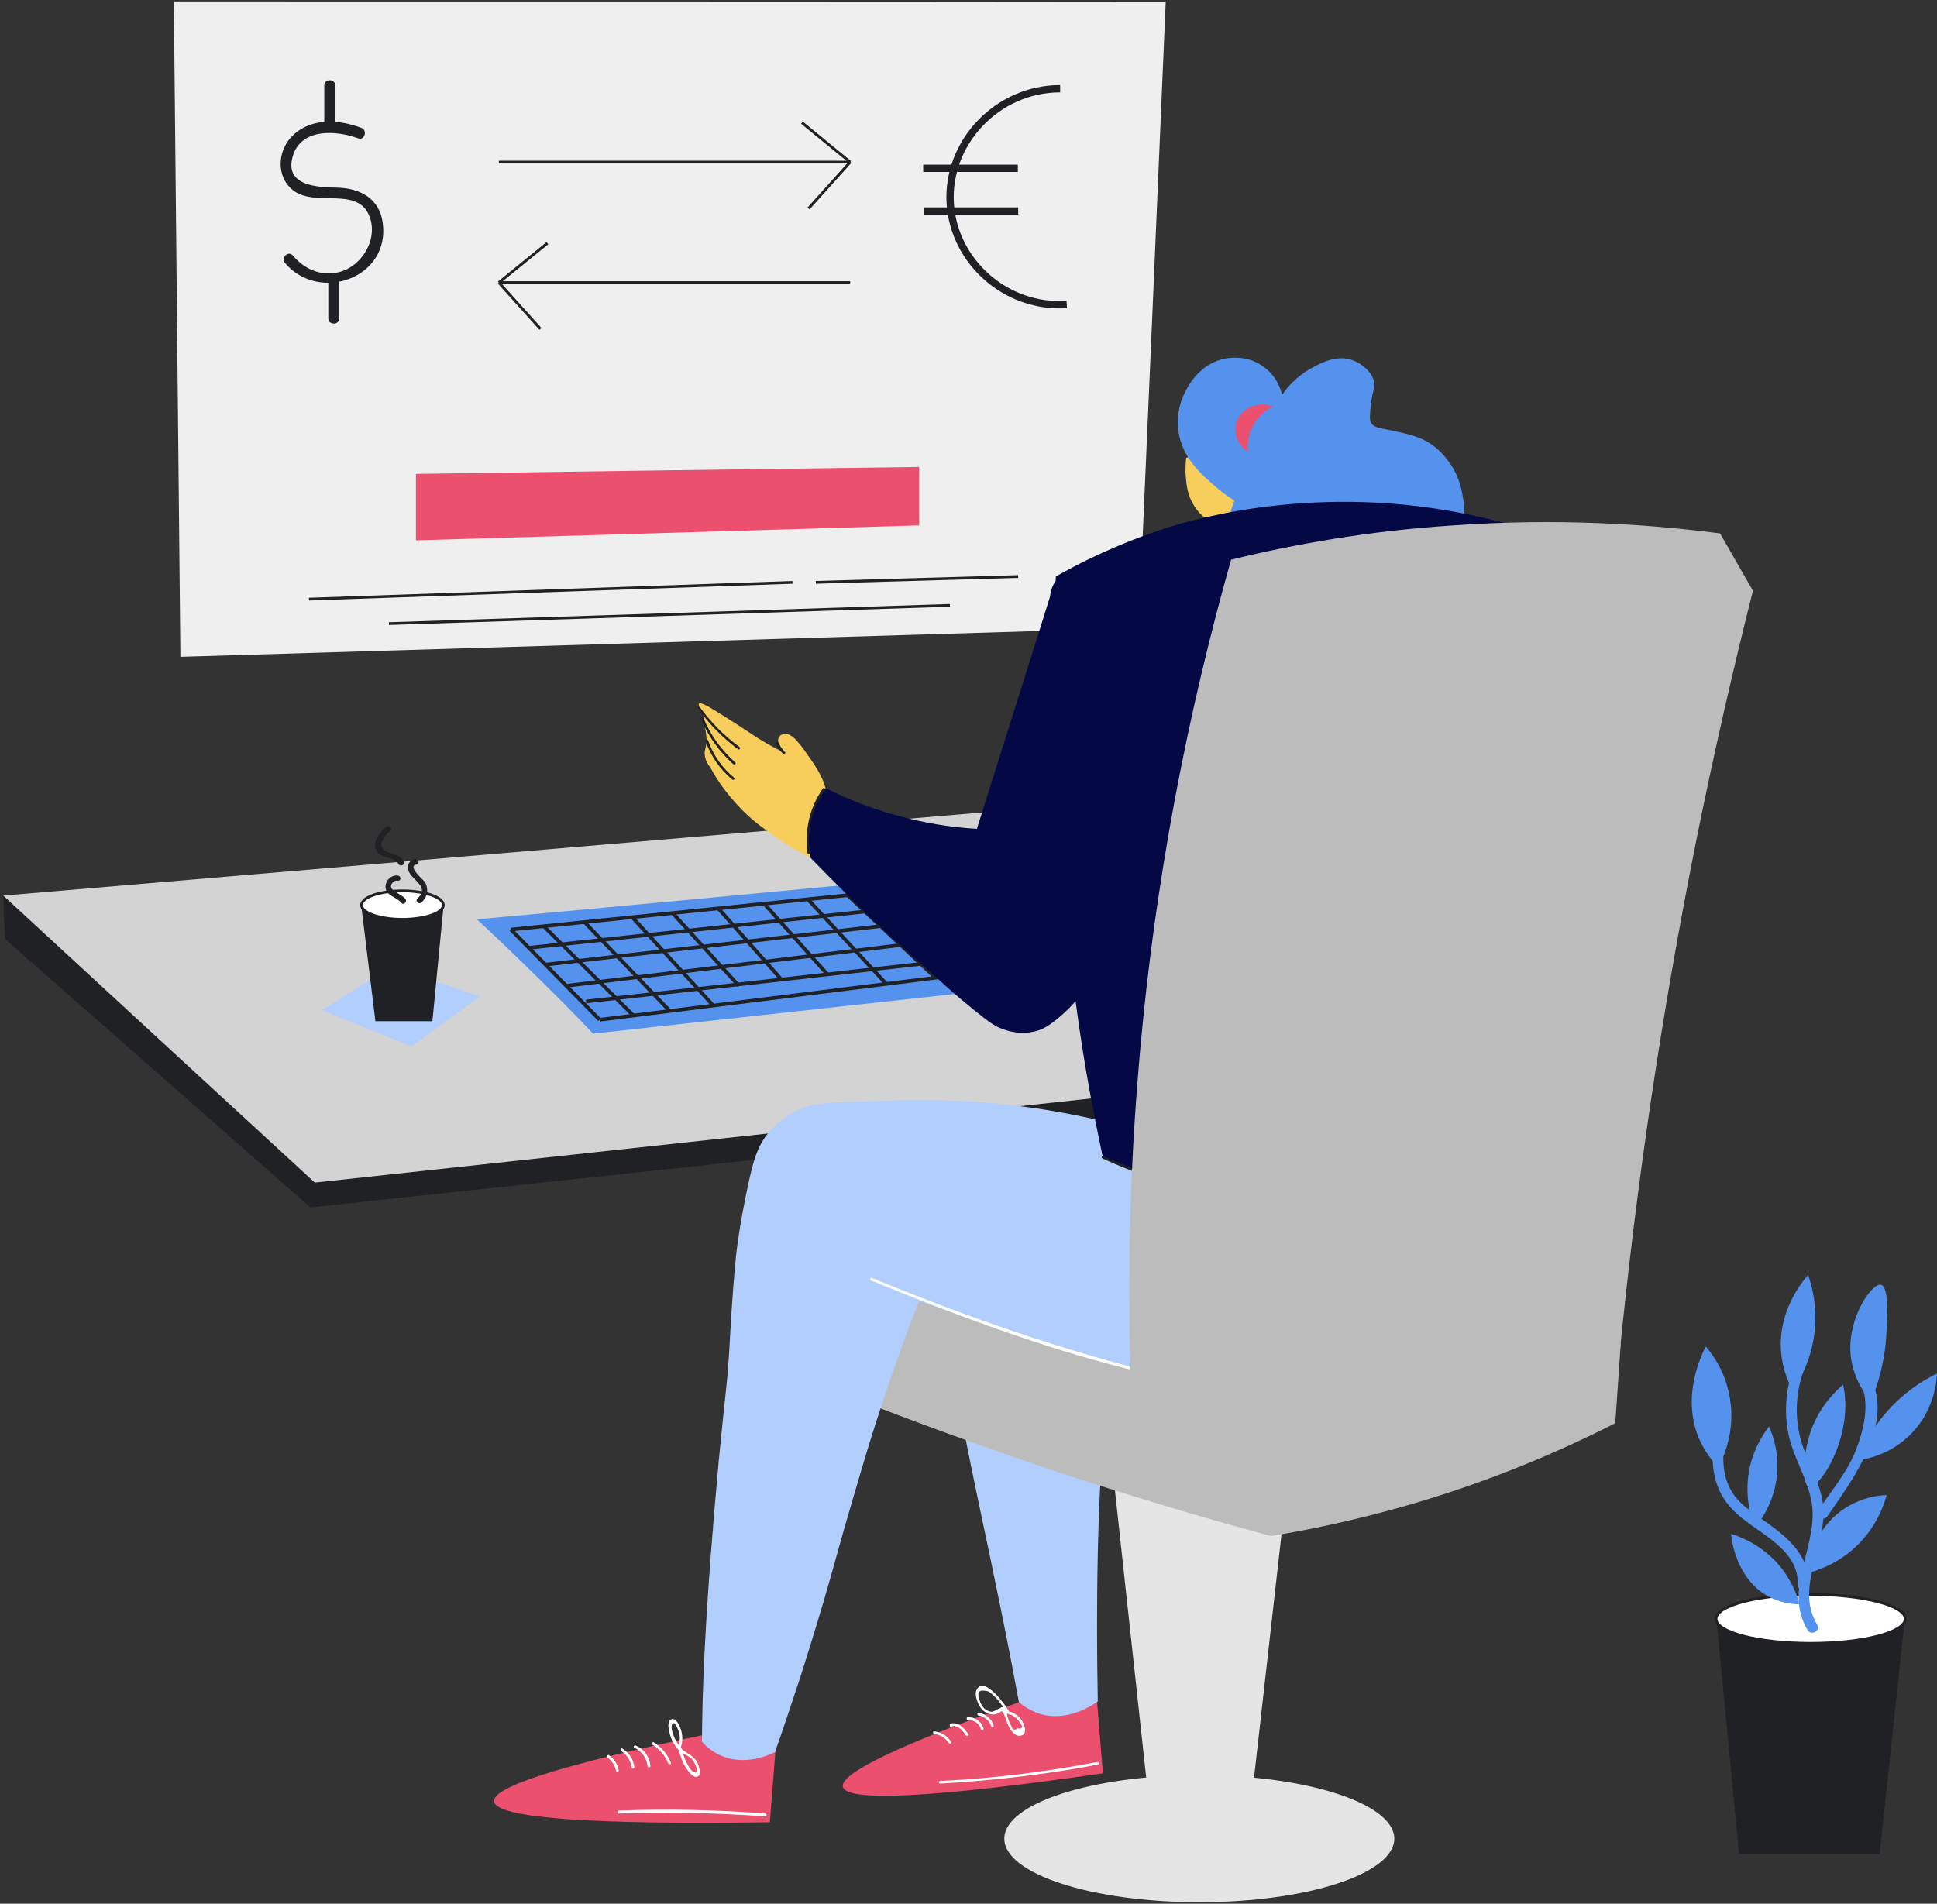 <?xml version="1.0" encoding="utf-8"?>
<!-- Generator: Adobe Illustrator 23.0.3, SVG Export Plug-In . SVG Version: 6.00 Build 0)  -->
<svg version="1.1" xmlns="http://www.w3.org/2000/svg" xmlns:xlink="http://www.w3.org/1999/xlink" x="0px" y="0px"
	 viewBox="0 0 530.4 521.4" style="enable-background:new 0 0 530.4 521.4;" xml:space="preserve">
<rect x="0" y="0" width="530.4" height="521.4" fill="#333333" stroke="none"/>
<style type="text/css">
	.st0{fill:#EFEFEF;}
	.st1{fill:#EB506E;}
	.st2{fill:none;stroke:#202124;stroke-width:0.75;stroke-miterlimit:10;}
	.st3{fill:#202124;}
	.st4{fill:none;stroke:#202124;stroke-width:2;stroke-miterlimit:10;}
	.st5{fill:#D3D3D3;}
	.st6{fill:#B1CEFC;}
	.st7{fill:#FFFFFF;stroke:#202124;stroke-width:0.75;stroke-miterlimit:10;}
	.st8{fill:#5492ED;}
	.st9{fill:none;stroke:#202124;stroke-miterlimit:10;}
	.st10{fill:#E5E5E5;}
	.st11{fill:#FFFFFF;}
	.st12{fill:none;}
	.st13{fill:#BCBCBC;}
	.st14{fill:#F7CD5B;}
	.st15{fill:#040844;}
</style>
<g id="background">
	<g id="window">
		<path class="st0" d="M47.6,0.4l1.8,179.5l262.4-7.9c2.5-57.2,5-114.4,7.4-171.5C228.7,0.4,138.1,0.4,47.6,0.4z"/>
		<path class="st1" d="M113.9,129.8c0,6.1,0,12.1,0,18.2l137.8-4.1c0-5.3,0-10.7,0-16C205.8,128.5,159.9,129.1,113.9,129.8z"/>
		<line class="st2" x1="136.6" y1="44.4" x2="232.8" y2="44.4"/>
		<line class="st2" x1="219.6" y1="33.6" x2="232.8" y2="44.4"/>
		<line class="st2" x1="221.4" y1="57.1" x2="232.8" y2="44.4"/>
		<line class="st2" x1="232.8" y1="77.4" x2="136.6" y2="77.4"/>
		<line class="st2" x1="149.9" y1="66.6" x2="136.6" y2="77.4"/>
		<line class="st2" x1="148" y1="90.1" x2="136.6" y2="77.4"/>
		<g>
			<g>
				<path class="st3" d="M88.8,23.4c0,3.7,0,7.3,0,11c0,1.9,3,1.9,3,0c0-3.7,0-7.3,0-11C91.8,21.5,88.8,21.5,88.8,23.4L88.8,23.4z"
					/>
			</g>
		</g>
		<g>
			<g>
				<path class="st3" d="M98.9,35c-6.4-2.4-14.3-2.8-19.3,2.7c-3.6,4-3.9,10.7,0.5,14.3c6.2,5.1,18.4-1.5,21.3,7.9
					c1.8,5.7-2,12.3-7.5,14.3C88.8,76.1,83.5,74,80.2,70c-1.3-1.5-3.4,0.7-2.1,2.1c9.3,10.9,28.8,4.1,26.7-11.1
					c-0.9-6.6-6.1-9.4-12.3-9.6C87,51.3,77.7,51,80.2,42.7c2.3-7.7,12-7,17.9-4.8C99.9,38.5,100.7,35.6,98.9,35L98.9,35z"/>
			</g>
		</g>
		<g>
			<g>
				<path class="st3" d="M89.9,76.8c0,3.5,0,6.9,0,10.4c0,1.9,3,1.9,3,0c0-3.5,0-6.9,0-10.4C92.9,74.9,89.9,74.9,89.9,76.8
					L89.9,76.8z"/>
			</g>
		</g>
		<path class="st4" d="M290.3,24.3c-17.3,0-31.1,14.8-30.1,31.4c1,16,15.3,28.8,31.9,27.7"/>
		<line class="st4" x1="252.8" y1="46.1" x2="278.7" y2="46.1"/>
		<line class="st4" x1="252.9" y1="57.8" x2="278.8" y2="57.8"/>
		<line class="st2" x1="84.6" y1="164.1" x2="217" y2="159.5"/>
		<line class="st2" x1="223.4" y1="159.5" x2="278.8" y2="157.9"/>
		<line class="st2" x1="106.5" y1="170.8" x2="260.1" y2="165.8"/>
	</g>
	<g id="table">
		<path class="st3" d="M1.4,257.2c27.9,24.5,55.7,49,83.6,73.5c114.5-12.3,228.9-24.5,343.4-36.8c0.5-2.4,0.9-4.9,1.4-7.3
			c-48.5-18.9-97.1-37.8-145.6-56.7C189.7,235,95.3,240.1,0.9,245.3C1,249.2,1.2,253.2,1.4,257.2z"/>
		<path class="st5" d="M0.9,245.3c28.4,26.2,56.8,52.4,85.3,78.6c114.5-12.4,229-24.8,343.6-37.3c-45.3-22.1-90.5-44.2-135.8-66.2
			C196.3,228.7,98.6,237,0.9,245.3z"/>
	</g>
	<g id="coffee">
		<path class="st6" d="M88.1,276.7c6.4-4,12.8-8.1,19.2-12.1c8,2.8,16,5.5,24.1,8.3c-6.2,4.6-12.4,9.1-18.7,13.7
			C104.6,283.3,96.3,280,88.1,276.7z"/>
		<polygon class="st3" points="99,248.7 102.8,279.7 118.4,279.7 121.4,248.7 		"/>
		<ellipse class="st7" cx="110.2" cy="247.9" rx="11.2" ry="3.9"/>
		<g>
			<g>
				<path class="st3" d="M105.8,226.4c-1.6,1.3-3.8,4-2.9,6.2c1.1,2.8,5,1.8,6.3,4.1c0.5,0.8,1.8,0.1,1.3-0.8
					c-0.9-1.6-2.4-1.9-4-2.4c-1.5-0.5-2.6-1.5-1.8-3.2c0.5-1.1,1.3-2,2.2-2.8C107.6,226.9,106.5,225.8,105.8,226.4L105.8,226.4z"/>
			</g>
		</g>
		<g>
			<g>
				<path class="st3" d="M108.9,239.8c-1.9-0.2-3.6,1.6-3.3,3.5c0.4,2.2,3.1,2.4,4.3,4c0.6,0.7,1.7-0.3,1.1-1.1
					c-0.8-0.9-1.8-1.3-2.8-2c-0.6-0.4-1.3-0.9-1.1-1.7c0.2-0.9,1-1.4,1.8-1.3C109.9,241.4,109.9,239.9,108.9,239.8L108.9,239.8z"/>
			</g>
		</g>
		<g>
			<g>
				<path class="st3" d="M113.7,235.2c-1.6,0.3-2.4,1.9-1.8,3.4c1,2.6,5.9,4.3,2.4,7.5c-0.7,0.7,0.3,1.7,1.1,1.1
					c1.2-1.1,1.8-2.5,1.5-4.1c-0.1-0.7-0.4-1.3-0.8-1.8c-0.3-0.4-4.6-4.1-2.1-4.5C115.1,236.5,114.6,235.1,113.7,235.2L113.7,235.2z
					"/>
			</g>
		</g>
	</g>
	<g id="keyboard">
		<path class="st8" d="M130.6,251.8c5.4,5,10.8,10.2,16.3,15.6c5.4,5.3,10.6,10.5,15.5,15.7l125-13.7c-12.8-9.6-25.6-19.1-38.5-28.7
			C209.5,244.5,170,248.2,130.6,251.8z"/>
		<line class="st9" x1="139.9" y1="254.6" x2="164.2" y2="279.3"/>
		<line class="st9" x1="275.3" y1="265.4" x2="164.2" y2="279.3"/>
		<line class="st9" x1="139.9" y1="254.6" x2="247.6" y2="243.6"/>
		<line class="st9" x1="275.3" y1="265.4" x2="247.6" y2="243.6"/>
		<line class="st9" x1="144.8" y1="259.6" x2="253" y2="247.9"/>
		<line class="st9" x1="149.4" y1="264.2" x2="257.2" y2="251.8"/>
		<line class="st9" x1="155.1" y1="270" x2="264.1" y2="256.7"/>
		<line class="st9" x1="160.5" y1="274.3" x2="269.9" y2="262"/>
		<line class="st9" x1="149" y1="253.8" x2="173.4" y2="278.1"/>
		<line class="st9" x1="160" y1="252.5" x2="183.4" y2="276.9"/>
		<line class="st9" x1="173.1" y1="251.2" x2="195.3" y2="275.4"/>
		<line class="st9" x1="184.2" y1="250.1" x2="202.3" y2="270"/>
		<line class="st9" x1="196.7" y1="248.8" x2="213.8" y2="268.1"/>
		<line class="st9" x1="209.6" y1="247.9" x2="226.5" y2="266.8"/>
		<line class="st9" x1="221.2" y1="246.3" x2="242.7" y2="269.5"/>
		<line class="st9" x1="231.9" y1="245" x2="256.2" y2="267.8"/>
		<line class="st9" x1="240.7" y1="243.6" x2="266" y2="265.9"/>
	</g>
	<g id="plant">
		<polygon class="st3" points="469.9,442.3 476.2,507.8 514.7,507.8 521.7,442.3 		"/>
		<ellipse class="st7" cx="495.8" cy="443.4" rx="25.9" ry="6.7"/>
		<g>
			<g>
				<path class="st8" d="M490.9,375.1c-1.9,5.7-2.4,11.6-1.2,17.6c1.3,6.3,4.9,11.7,6.2,17.9c2.7,12.2-8,24.2-0.9,35.9
					c1,1.6,3.6,0.1,2.6-1.5c-6.4-10.6,3.3-22.4,1.5-33.6c-0.8-5.1-3.4-9.7-5.2-14.6c-2.5-6.9-2.5-14-0.2-20.9
					C494.3,374.1,491.5,373.3,490.9,375.1L490.9,375.1z"/>
			</g>
		</g>
		<g>
			<g>
				<path class="st8" d="M509.4,378.6c2.9,5.7,0.8,13.7-1.5,19.3c-2.4,5.7-6.7,10.8-10.1,15.9c-1.1,1.6,1.5,3.1,2.6,1.5
					c7-10.3,18.4-25.1,11.7-38.2C511.1,375.3,508.5,376.8,509.4,378.6L509.4,378.6z"/>
			</g>
		</g>
		<g>
			<g>
				<path class="st8" d="M469.2,394.6c-0.9,7.8,0.4,14.7,6.5,20.1c6.2,5.6,16.8,9.5,16.6,19.4c0,1.9,3,1.9,3,0
					c0.2-6.8-4.3-11.7-9.5-15.6c-3.4-2.6-7.2-4.7-10.1-7.9c-4-4.6-4.2-10.3-3.5-16C472.4,392.6,469.4,392.7,469.2,394.6L469.2,394.6
					z"/>
			</g>
		</g>
		<path class="st8" d="M480.6,418.4c-1-2.4-2.5-7-2-13c0.6-7.5,4.3-12.7,5.8-14.7c1,2.3,2.5,6.4,2.3,11.7
			C486.4,410.7,482.2,416.4,480.6,418.4z"/>
		<path class="st8" d="M470.5,401.9c-1.8-1.9-3.9-4.6-5.4-8.2c-4.7-11.6,0.9-22.8,2-24.9c1.9,2.2,5,6.5,6.3,12.7
			C475.7,391.5,471.7,399.6,470.5,401.9z"/>
		<path class="st8" d="M490.9,380.8c-1.3-2.3-2.8-5.9-3.2-10.5c-0.9-11.1,5.7-19.2,7.4-21.1c1,2.8,2,6.8,2,11.7
			C497.1,370.7,493,377.8,490.9,380.8z"/>
		<path class="st8" d="M495.3,407.2c-1.9-0.6-1.6-8.6,0.3-14.5c2.2-6.9,6.6-11.3,9.1-13.5c0.4,2,0.8,4.8,0.5,8.1
			C504.4,398.1,497.7,407.9,495.3,407.2z"/>
		<path class="st8" d="M492.8,439.4c-2.1,0-5.2-0.4-8.3-2c-9.2-4.8-10.4-16-10.5-17.3c2.5,0.8,8.2,2.9,13,8.4
			C490.6,432.7,492.1,437,492.8,439.4z"/>
		<path class="st8" d="M495.3,430.8c0.1-1.9,0.5-8.2,5.3-13.7c6.1-7.1,14.5-7.6,16-7.6c-0.7,2.7-2.4,7.4-6.3,11.9
			C504.8,427.8,498.1,430,495.3,430.8z"/>
		<path class="st8" d="M508.6,400c1.6-4.1,5-11.1,11.9-17.2c3.5-3.1,7-5.2,9.9-6.6c-0.1,1.9-0.6,9.5-6.6,16
			C517.9,398.6,510.6,399.7,508.6,400z"/>
		<path class="st8" d="M512.3,383.8c-1.7-2-5.2-6.8-5.6-13.4c-0.6-9.8,6-19.2,8.4-18.5c2.1,0.5,1.7,8.5,1.5,12.4
			C516.3,372.6,514.2,379.3,512.3,383.8z"/>
	</g>
</g>
<g id="character">
	<g id="chair_stand">
		<ellipse class="st10" cx="328.4" cy="503.6" rx="53.4" ry="17.4"/>
		<path class="st10" d="M303.7,393.5l11.5,105.7c1.5,1.1,7,4.8,14.7,4.4c6.1-0.4,10.4-3.2,12.1-4.4c3.8-33.4,7.5-66.8,11.3-100.2
			L303.7,393.5z"/>
	</g>
	<g id="leg_right">
		<path class="st1" d="M279.1,466.2c-33.1,11.8-49.2,19.6-48.3,23.2c1,4.2,24.8,3,71.2-3.7c-0.6-7-1.1-13.9-1.7-20.9
			C293.2,465.3,286.1,465.7,279.1,466.2z"/>
		<g>
			<g>
				<path class="st11" d="M276.2,468.6c-0.8-1.6-6.9-9.9-8.8-5.7c-0.7,1.5,0.5,4.1,1.4,5.2c1.1,1.2,2.9,1.9,4.4,1.2
					c1.2-0.5,1.1-1.2,1.8,0.4c0.4,1,0.7,2.1,1.2,3.1c0.6,1.2,2,3.2,3.6,2.5c1.3-0.5,0.9-2.1,0.5-3.1c-0.8-2-2.6-3.3-4.6-3.6
					c-0.5-0.1-0.7,0.6-0.2,0.7c1.7,0.3,3.1,1.2,3.9,2.7c0.8,1,0.6,1.5-0.7,1.4c-0.9,0.6-1.5,0.4-1.8-0.7c-0.3-0.6-0.6-1.2-0.8-1.8
					c-0.3-0.9-0.5-3-1.6-3.3c-0.3-0.1-0.5,0.2-0.7,0.3c-1.5,0.5-1.9,1.5-3.6,0.5c-1-0.5-1.7-1.8-2-2.8c-0.4-1.4-0.9-3.1,2.2-2.4
					c0.8,0.2,1.6,1.2,2.1,1.6c1.2,1.2,2.2,2.6,2.9,4.1C275.8,469.5,276.4,469.1,276.2,468.6L276.2,468.6z"/>
			</g>
		</g>
		<g>
			<g>
				<path class="st11" d="M255.8,474.9c1.6,0.2,3.1,1.1,4,2.5c0.3,0.4,0.9,0,0.6-0.4c-1-1.6-2.7-2.6-4.6-2.8
					C255.4,474.1,255.4,474.8,255.8,474.9L255.8,474.9z"/>
			</g>
		</g>
		<g>
			<g>
				<path class="st11" d="M260.5,472.9c1.8-0.6,3.1,1.1,4,2.4c0.3,0.4,0.9,0,0.6-0.4c-1.1-1.6-2.7-3.4-4.9-2.8
					C259.9,472.4,260.1,473.1,260.5,472.9L260.5,472.9z"/>
			</g>
		</g>
		<g>
			<g>
				<path class="st11" d="M265,471.1c1.6-0.1,3.2,0.9,3.6,2.5c0.1,0.5,0.9,0.3,0.7-0.2c-0.5-1.9-2.4-3.2-4.3-3.1
					C264.6,470.3,264.6,471.1,265,471.1L265,471.1z"/>
			</g>
		</g>
		<g>
			<g>
				<path class="st11" d="M268,469.9c1.6,0.2,3,1.4,3.4,2.9c0.1,0.5,0.9,0.3,0.7-0.2c-0.6-1.9-2.2-3.2-4.1-3.5
					C267.5,469.1,267.5,469.8,268,469.9L268,469.9z"/>
			</g>
		</g>
		<g>
			<g>
				<path class="st11" d="M257.5,488.5c14.5-0.8,28.9-2.5,43.2-5.2c0.5-0.1,0.3-0.8-0.2-0.7c-14.2,2.7-28.5,4.5-43,5.2
					C257,487.8,257,488.6,257.5,488.5L257.5,488.5z"/>
			</g>
		</g>
		<path class="st6" d="M253.1,329.7c1,6.8,2.5,15.9,4.3,26.5c0.7,3.9,2.6,15,5.7,31.2c4.3,22.3,6,28.9,11.2,54.5
			c2.1,10.4,3.7,18.8,4.7,24.3c1.3,1.1,3.1,2.3,5.4,3.1c7.9,2.6,15.1-2.5,16.2-3.3c-0.1-5.1-0.2-12.2-0.2-20.7
			c0-10.4,0.1-27.7,1.4-48.2c1.2-18.8,2.7-29.5,3-51.7c0.3-18.7-0.6-23.2-3.8-26.2C289.2,308.4,256.9,327.4,253.1,329.7z"/>
		<g>
			<path class="st12" d="M255.9,347.9c6.8,39.5,14.7,78.7,23.7,117.8"/>
		</g>
		<g>
			<path class="st12" d="M303.7,360.1c-2.1,34.9-3.2,69.8-3.4,104.7"/>
		</g>
		<g>
			<path class="st12" d="M279.1,466.2c5.9,5.3,15.8,5.2,21.6-0.2"/>
		</g>
	</g>
	<g id="chair">
		<path class="st13" d="M238.6,350.4c-2,5.6-3.8,12.3-5,20c-0.6,4.3-1,8.3-1.1,12c17.3,6.8,35.6,13.5,54.9,20
			c21,7,41.2,13.1,60.6,18.3c9.4-1.5,19.3-3.6,29.7-6.3c25.3-6.6,46.9-15.6,64.6-24.6c0.5-7.2,1-14.5,1.5-21.7
			C375.4,362.2,307,356.3,238.6,350.4z"/>
	</g>
	<g id="leg_left">
		<path class="st1" d="M192.1,475.3c-38.3,8.1-57.3,14.1-56.8,18.1c0.5,4.5,25.7,6.4,75.5,5.7c0.5-6.8,1.1-13.5,1.6-20.3
			C205.6,477.6,198.8,476.4,192.1,475.3z"/>
		<g>
			<g>
				<path class="st11" d="M186.7,478.9c-0.8-0.8-1.4-1.7-1.9-2.7c-0.4-0.9-1.2-2.9-0.8-3.8c0.7-1.7,1.9,1.9,2,2.3
					c0.3,1.3,0.1,2.6-0.3,3.8c-0.2,0.5,0.6,0.7,0.7,0.2c0.6-1.8,0.6-3.6-0.1-5.4c-0.3-0.8-1.2-2.9-2.5-2.4c-1.2,0.5-0.7,2.7-0.5,3.6
					c0.4,1.9,1.4,3.6,2.7,5C186.5,479.8,187,479.3,186.7,478.9L186.7,478.9z"/>
			</g>
		</g>
		<g>
			<g>
				<path class="st11" d="M185.7,478.8c0.5,1.9,1.1,3.8,2.2,5.5c0.5,0.7,1.9,2.8,3.1,2.3c1.2-0.5,0.4-2.7,0.1-3.5
					c-0.9-2.1-2.6-2.6-4.3-3.9c-0.4-0.3-0.9,0.2-0.5,0.5c1,0.8,2.2,1.2,3.1,2c0.5,0.5,2.7,4.4,0.7,3.7c-1-0.3-1.9-2.2-2.3-3.1
					c-0.6-1.2-1-2.5-1.3-3.7C186.3,478.1,185.6,478.3,185.7,478.8L185.7,478.8z"/>
			</g>
		</g>
		<g>
			<g>
				<path class="st11" d="M166.4,481.4c1.2,0.9,2,2.2,2.3,3.6c0.1,0.5,0.8,0.3,0.7-0.2c-0.3-1.7-1.3-3.1-2.7-4.1
					C166.4,480.5,166,481.2,166.4,481.4L166.4,481.4z"/>
			</g>
		</g>
		<g>
			<g>
				<path class="st11" d="M170.1,479.6c1.6,1,2.6,2.7,2.9,4.5c0.1,0.5,0.8,0.3,0.7-0.2c-0.3-2.1-1.5-3.9-3.3-5
					C170.1,478.7,169.7,479.4,170.1,479.6L170.1,479.6z"/>
			</g>
		</g>
		<g>
			<g>
				<path class="st11" d="M173.7,478.7c2,0.9,3.4,2.8,3.6,5c0,0.5,0.8,0.5,0.8,0c-0.2-2.5-1.7-4.6-4-5.6
					C173.7,477.9,173.3,478.5,173.7,478.7L173.7,478.7z"/>
			</g>
		</g>
		<g>
			<g>
				<path class="st11" d="M178.7,477.9c2,1.2,3.4,3,4.3,5.1c0.2,0.4,0.9,0.2,0.7-0.2c-0.9-2.3-2.5-4.2-4.7-5.6
					C178.7,477,178.3,477.7,178.7,477.9L178.7,477.9z"/>
			</g>
		</g>
		<g>
			<g>
				<path class="st11" d="M169.5,496.7c13.4-0.4,26.7-0.2,40,0.8c0.5,0,0.5-0.7,0-0.8c-13.3-1-26.7-1.3-40-0.8
					C169.1,495.9,169.1,496.7,169.5,496.7L169.5,496.7z"/>
			</g>
		</g>
		<path class="st6" d="M251.7,356.3c22.5,8,42,13.9,57.7,18.4c9.6,2.7,19.1,5.3,31,3.4c11.2-1.7,20.8-6.7,23.8-8.2
			c5.4-2.8,9.7-5.8,12.7-8.1c1-5.2,1.8-11.1,2.2-17.7c0.5-7.7,0.2-14.6-0.3-20.6c-10.5-5.3-25.6-11.3-44.5-14
			c-10.3-1.4-19.5-1.6-27.3-1.2c-11.6-3-21.8-4.7-30-5.6c-11.8-1.4-20.8-1.4-27.6-1.4c-1.2,0-5.4,0.1-13.7,0.4
			c-10.4,0.3-13.2,0.5-16.9,2.2c-4.9,2.3-7.7,5.6-8.5,6.5c-2.9,3.6-3.9,7.2-5.3,13.4c-2.8,12.9-3.5,20.6-3.5,20.6
			c-1.1,11.4-1.4,18.6-1.8,25.3c-0.6,10-0.9,9.8-2.9,30.5c-3.6,39.2-4.2,58.8-4.4,65.4c-0.1,4.8-0.2,8.8-0.2,11.4
			c1,1.2,2.6,2.6,4.7,3.6c6.9,3.4,14.1-0.1,15.3-0.7c1.9-5.3,4.2-12.2,6.9-20.4c0.7-2.2,3.3-10.3,6.7-21.8
			c3.5-12.1,3.9-14.2,7.6-26.7c1.7-5.8,3.8-13.1,6.4-21.2C242.5,381.4,246.3,370,251.7,356.3z"/>
		<g>
			<path class="st12" d="M201.4,347.2c0.5-9.4,2.1-18.6,4.9-27.6c1.6-5,3.7-10.3,8-13.4c3.9-2.9,9-3.5,13.8-3.9
				c23.3-2,46.8-0.8,69.7,3.6"/>
		</g>
		<g>
			<g>
				<path class="st11" d="M238.5,350.7c24.2,9.9,49.2,19.3,74.7,25.3c11,2.6,22.4,4,33.5,1.4c11.2-2.6,21-8.9,30.3-15.3
					c0.4-0.3,0-0.9-0.4-0.6c-9.2,6.4-19,12.6-30.1,15.2c-12.8,3-26,0.6-38.5-2.8c-23.6-6.3-46.7-14.6-69.3-23.9
					C238.3,349.8,238.1,350.6,238.5,350.7L238.5,350.7z"/>
			</g>
		</g>
		<g>
			<path class="st12" d="M251.7,356.3c-9,23.6-16.8,47.6-23.5,71.9c-4.7,17.1-8.9,34.3-15.8,50.6"/>
		</g>
		<g>
			<path class="st12" d="M201.3,355.1c-4.4,40-7.5,80.1-9.3,120.2"/>
		</g>
		<g>
			<path class="st12" d="M192.3,477c4.2,5,12,6.6,17.8,3.7"/>
		</g>
	</g>
	<g id="head">
		<path class="st14" d="M324.8,125.4c-0.1,1.2-0.3,3-0.1,5.2c0.2,2.4,0.5,5.1,2.2,7.8c0.6,1,2.3,3.6,5.7,4.9c3,1.2,8.1,1.6,11.2-1.8
			c3.2-3.4,2.5-8.7,0.8-11.8C341.7,124.5,333.4,122.2,324.8,125.4z"/>
		<path class="st8" d="M338,137.1c-1.3-0.8-3.1-2-5-3.7c-3.9-3.3-9.3-8-10.3-15.2c-0.8-5.3,1.1-9.4,1.7-10.6
			c0.6-1.3,3.9-8.1,11.2-9.4c1.6-0.3,6.1-0.8,10.2,2.1c3.9,2.7,5,6.7,5.3,7.8c1.5-2.2,4-5,7.7-7.1c2.7-1.5,7.2-4,11.7-2.3
			c2.4,0.9,5.3,3.2,5.8,6.1c0.2,1.5-0.4,1.9-0.9,5.8c-0.3,2.9-0.5,4.4,0.1,5.3c0.9,1.4,2.6,1.3,6.9,2.3c2.8,0.6,5.3,1.2,7.7,2.4
			c4.1,2.1,6.3,5.4,7.2,6.7c2.5,3.7,3,7.2,3.4,9.7c0.2,1.2,0.8,5.9-0.6,11.9c-1.8,7.5-5.6,12.4-7.8,15.1c-2.1,2.7-7.2,8.8-16.1,12.6
			c-3.6,1.5-9.4,4-16.9,2.9c-2.6-0.4-10.2-1.8-16.2-8.4c-4.1-4.5-5.5-9.1-6.2-11.7C333.9,149.6,336.6,140.9,338,137.1z"/>
		<g>
			<path class="st12" d="M324.8,125.4c-0.1,1-0.2,2-0.2,3c0,3.5,0.5,7.1,2.3,10.1c1.8,3,5,5.4,8.5,5.4"/>
		</g>
		<g>
			<path class="st12" d="M337,136.5c-3.6-2.4-6.9-5.2-9.8-8.4c-1.3-1.4-2.6-3-3.4-4.8c-0.7-1.6-1.1-3.3-1.2-5.1
				c-0.4-4.9,0.7-10,3.7-14c3-3.9,7.8-6.5,12.8-6.3c4.9,0.3,9.7,3.6,11.1,8.3"/>
		</g>
		<g>
			<path class="st12" d="M337.7,160c-1.3-9.9-0.9-20.1,1.8-29.7s7.7-18.7,14.9-25.6c2.3-2.2,4.9-4.3,7.9-5.4c3-1.2,6.5-1.4,9.4,0
				c2.9,1.4,5.1,4.5,4.8,7.7c-0.2,1.8-1,3.5-1.4,5.2c-0.4,1.8-0.1,3.9,1.4,4.9c0.7,0.4,1.5,0.6,2.3,0.7c5.1,0.8,10.4,1.8,14.5,5.1
				c2.5,2,4.3,4.7,5.6,7.7c2.9,6.7,2.8,14.4,0.5,21.3c-2.3,6.9-6.8,13-12.2,17.8c-5.1,4.5-11.2,8-17.8,9.5
				c-6.6,1.5-13.8,0.8-19.8-2.4s-10.5-9.3-11.3-16.1"/>
		</g>
		<path class="st1" d="M348.6,111.3c-4.4-1.6-8.9,0.7-10,4.4c-0.9,2.8,0.3,6.2,3.1,8.1c-0.1-1.1-0.3-4,1.4-7.1
			C344.8,113.3,347.6,111.8,348.6,111.3z"/>
	</g>
	<g id="torso">
		<path class="st15" d="M289.1,157.9c-0.1,5.8-0.3,13.4-0.3,22.2c0,22.4,1,39.6,1.4,45.9c0.8,14.5,2.2,37.7,7.2,67.3
			c1.7,9.9,3.4,18.1,4.6,23.7c3.2,1.5,7.5,3.3,12.7,5.1c15.1,5.2,28.8,6.8,38.8,7.1c15.1,0.5,27.7-1.7,36.9-4
			c2.5-7.9,5.8-18.5,9.4-31.1c3.8-13.5,8.2-28.6,12.4-48c4.3-19.8,9.1-41.8,10.7-70.7c0.7-11.9,0.7-21.8,0.5-28.6
			c-3.1-1.1-8.2-2.8-14.4-4.3c-45-11.4-82-0.3-89.6,2.1C312,147,301.3,151,289.1,157.9z"/>
		<g>
			<path class="st12" d="M289.1,157.9c12.6-6.1,25.2-12.3,38.7-15.8c17.3-4.5,35.6-4.6,53.5-3.4c13.8,1,27.7,2.7,40.6,7.6"/>
		</g>
		<g>
			<g>
				<path class="st3" d="M423.2,156.1c-0.3,57.2-16.2,112.5-32.2,166.9c-0.1,0.5,0.6,0.7,0.7,0.2c15.9-54.5,31.9-109.9,32.2-167.1
					C424,155.6,423.2,155.6,423.2,156.1L423.2,156.1z"/>
			</g>
		</g>
		<g>
			<path class="st12" d="M288.9,175c-0.4,46.9,3.7,93.8,12.3,140"/>
		</g>
		<g>
			<g>
				<path class="st3" d="M301.9,317.3c27.7,12.7,59.1,15.7,88.7,8.3c0.5-0.1,0.3-0.8-0.2-0.7c-29.4,7.3-60.6,4.4-88.1-8.2
					C301.8,316.4,301.4,317.1,301.9,317.3L301.9,317.3z"/>
			</g>
		</g>
	</g>
	<g id="hand">
		<path class="st14" d="M226.7,219c-0.2-1.2-0.5-2.9-1.2-4.8c-0.3-0.8-1-2.6-3.2-5.8c-2.9-4.2-5.3-7.8-7.6-7.4c-0.1,0-1,0.2-1.4,0.9
			c-0.6,1-0.1,2.6,1.4,4.2c-3.8-1.8-6.7-3.6-8.8-5c-1.5-1-5.1-3.4-9.8-6.3c-2.6-1.6-4.3-2.5-4.7-2.1c-0.3,0.4,0.4,1.6,1.1,2.6
			c0.1,0.7,0.3,1.6,0.4,2.8c0.4,2.6,0.6,3.9,0.6,4.7c-0.1,2.2-0.7,2.5-0.5,4.1c0.2,1.5,0.9,2.6,1.5,3.3c1.3,2.4,3.3,5.6,6.2,8.9
			c3.4,4,6.6,6.5,9.1,8.3c3.2,2.4,7.8,5.5,13.7,8.3C224.6,230.2,225.7,224.6,226.7,219z"/>
		<path class="st15" d="M293.9,155.6c-0.8,0.2-3.4,1.2-5.1,3.9c-1,1.6-1.2,3.2-1.3,4c-1.6,5.1-3.2,10.2-4.8,15.3
			c-5.1,16.1-10.1,32.1-15.2,48.2c-5.4-0.3-11.7-1.1-18.6-2.8c-9.2-2.2-16.8-5.3-22.7-8.3c-1.2,1.4-3,4-4.1,7.5
			c-1.6,5.2-0.7,9.6-0.1,11.6c6,6.2,14,14.2,23.1,22.6c6.6,6.1,5.4,4.7,12.6,11.3c0,0,3.3,3.1,9.1,7.8c4.1,3.3,5.8,4.6,8.5,5.4
			c1.2,0.4,4.3,1.3,8,0.4c1.9-0.4,4-1.4,7.8-4.8c4.2-3.8,6.2-7,11.8-14.7c4-5.6,2.7-3.6,5.9-8.2c3.1-4.4,7.7-10.9,13.1-19.3
			c6.7-10.5,10.5-16.4,14.7-25.1c3.1-6.5,5.3-12.1,6.6-15.9c-0.5-7.1-2.6-12.3-4.5-15.7C326.8,156.8,296.4,155.7,293.9,155.6z"/>
		<g>
			<path class="st12" d="M288.8,159.5c-7.1,22.5-14.2,45-21.3,67.5"/>
		</g>
		<g>
			<path class="st12" d="M226.5,215.7c12.6,5.7,25.9,9.8,39.5,12.1"/>
		</g>
		<g>
			<g>
				<path class="st3" d="M225.3,216c-3.6,5.2-5,11.3-4.2,17.6c0.1,0.5,0.8,0.3,0.7-0.2c-0.9-6.1,0.6-11.9,4.1-17
					C226.2,216,225.5,215.6,225.3,216L225.3,216z"/>
			</g>
		</g>
		<g>
			<path class="st12" d="M222.1,235.4c13.9,14.2,28.5,27.8,43.6,40.6c4.1,3.5,8.8,7.1,14.2,7.1c7.1,0,12.5-6.2,16.8-11.9
				c15.9-21.1,31-42.9,42.8-66.5"/>
		</g>
		<g>
			<path class="st12" d="M226.2,216c-2-5.9-6-11.2-11.1-14.7c-0.5-0.3-1.3-0.5-1.4,0"/>
		</g>
		<g>
			<g>
				<path class="st3" d="M212.5,203.6c0.4,1.1,1,2,1.9,2.8c0.4,0.3,0.9-0.2,0.5-0.5c-0.7-0.7-1.3-1.5-1.7-2.5
					C213.1,202.9,212.4,203.1,212.5,203.6L212.5,203.6z"/>
			</g>
		</g>
		<g>
			<path class="st12" d="M214.8,206.5c-7.8-3.9-14.4-10.1-22.5-13.4"/>
		</g>
		<g>
			<g>
				<path class="st3" d="M191.2,194.2c3.1,4.2,6.7,7.9,10.9,11c0.4,0.3,0.8-0.4,0.4-0.6c-4.1-3-7.7-6.6-10.7-10.7
					C191.5,193.4,190.9,193.8,191.2,194.2L191.2,194.2z"/>
			</g>
		</g>
		<g>
			<g>
				<path class="st3" d="M191.9,196.8c2,4.8,5,9,8.9,12.5c0.4,0.3,0.9-0.2,0.5-0.5c-3.8-3.4-6.8-7.5-8.7-12.2
					C192.5,196.2,191.8,196.3,191.9,196.8L191.9,196.8z"/>
			</g>
		</g>
		<g>
			<g>
				<path class="st3" d="M193.2,203c1.5,4.1,3.9,7.7,7.3,10.5c0.4,0.3,0.9-0.2,0.5-0.5c-3.3-2.7-5.7-6.2-7.1-10.2
					C193.7,202.4,193,202.5,193.2,203L193.2,203z"/>
			</g>
		</g>
		<g>
			<path class="st12" d="M192.7,206.2c5,13.1,16.8,22.5,29.2,28.9"/>
		</g>
	</g>
	<g id="chair_back">
		<path class="st13" d="M337.1,153.3c-11.2,39.6-21.3,87.7-25.6,142.7c-2.5,31.2-2.7,60.2-1.7,86.5c9.4,2.1,19.7,3.7,30.9,4.5
			c42.9,3.2,78.7-6.8,102.8-16.3c4.4-44.4,11.2-91.9,21.3-142.1c4.7-23.1,9.8-45.4,15.2-66.8c-3-5.2-6-10.5-9-15.7
			c-20-2.6-44.8-4.2-73-2.2C374.7,145.4,354.2,149.1,337.1,153.3z"/>
	</g>
</g>
</svg>
